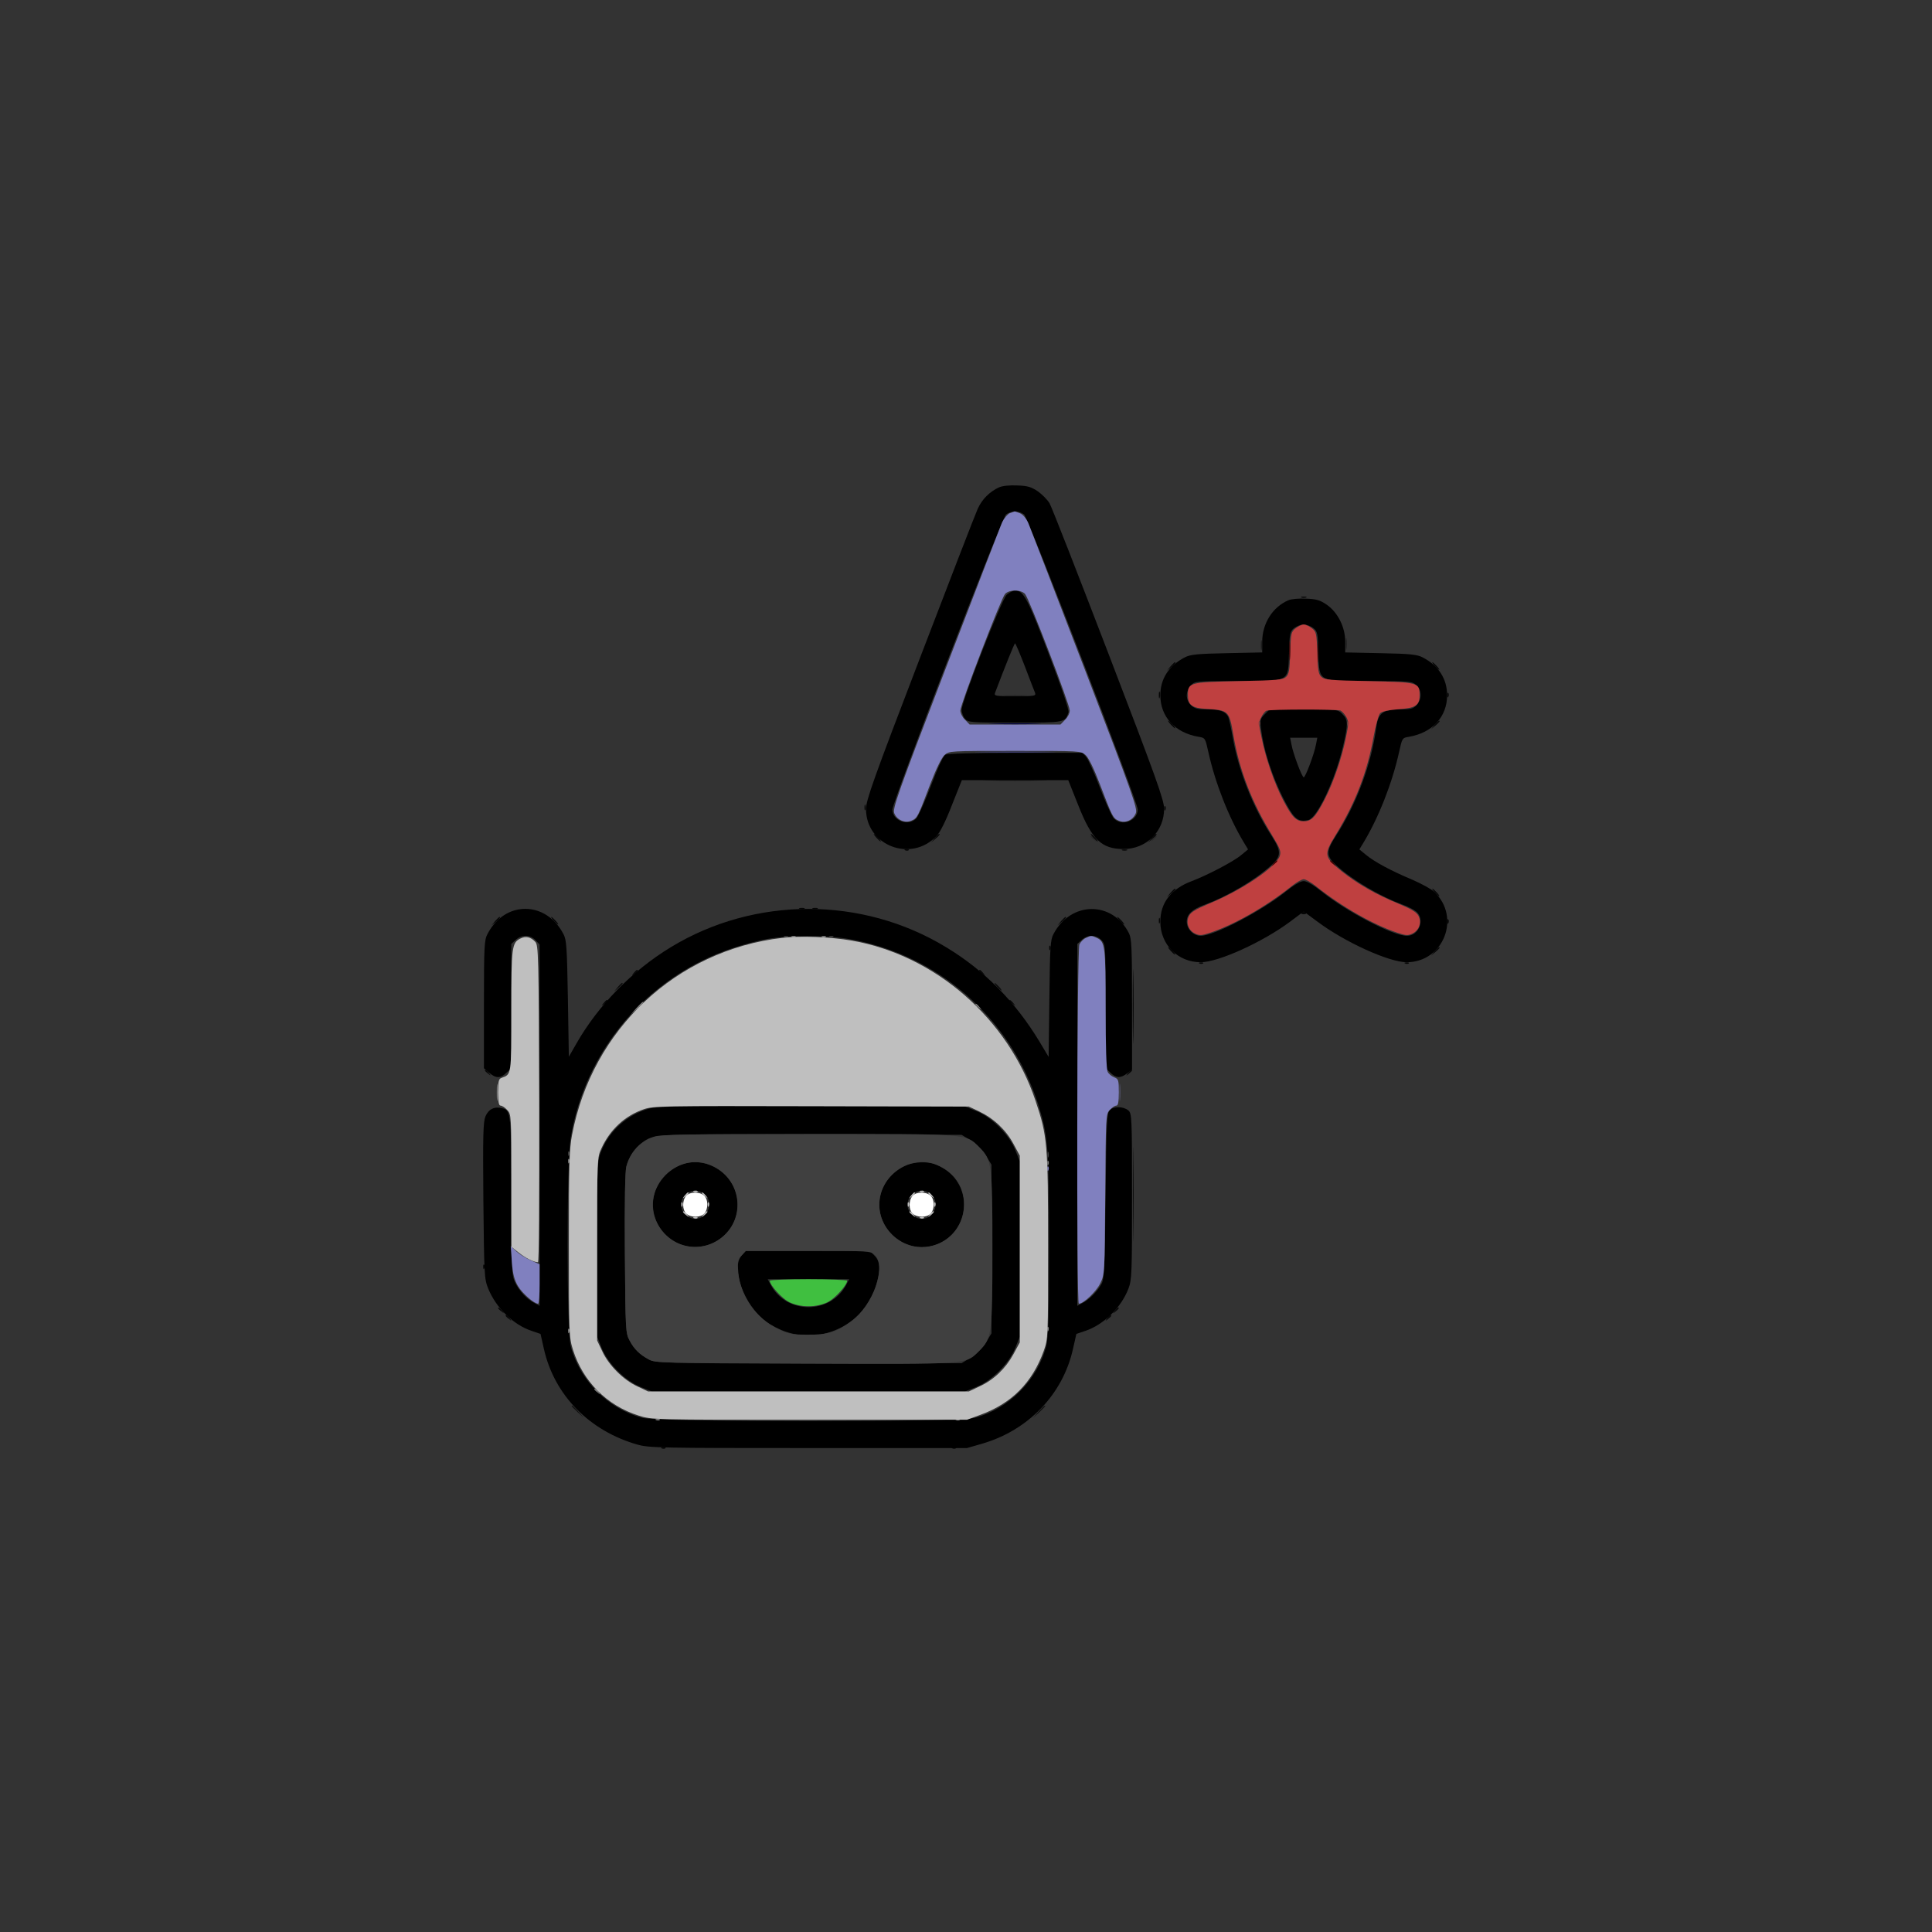 <svg xmlns="http://www.w3.org/2000/svg" version="1.0" viewBox="0 0 1024 1024"><rect x="0" y="0" width="1024" height="1024" fill="#333333" stroke="none"/><path fill-opacity=".2" d="M578 443.4c0 .2.8 1 1.8 1.7 1.5 1.3 1.6 1.2.3-.4s-2.1-2.1-2.1-1.3m32.9 1.3c-1.3 1.6-1.2 1.7.4.4.9-.7 1.7-1.5 1.7-1.7 0-.8-.8-.3-2.1 1.3"/><path fill-opacity=".4" d="M713.3 341.5c0 2.7.2 3.8.4 2.2.2-1.5.2-3.7 0-5-.2-1.2-.4 0-.4 2.8"/><path fill-opacity=".7" d="M303 745.3c0 .2 1.5 1.6 3.3 3.3l3.2 2.9-2.9-3.3c-2.8-3-3.6-3.7-3.6-2.9m247.4 2.9-2.9 3.3 3.3-2.9c1.7-1.7 3.2-3.1 3.2-3.3 0-.8-.8-.1-3.6 2.9"/><path fill-opacity=".8" d="m327.4 523.2-1.9 2.3 2.3-1.9c1.2-1.1 2.2-2.1 2.2-2.3 0-.8-.8-.2-2.6 1.9m201.1-.2c1 1.1 2 2 2.3 2s-.3-.9-1.3-2-2-2-2.3-2 .3.9 1.3 2"/><path fill-opacity=".9" d="M689.8 316.7c.6.2 1.8.2 2.5 0 .6-.3.1-.5-1.3-.5s-1.9.2-1.2.5m-69.4 36.5-1.9 2.3 2.3-1.9c2.1-1.8 2.7-2.6 1.9-2.6-.2 0-1.2 1-2.3 2.2m140.1-.2c1 1.1 2 2 2.3 2s-.3-.9-1.3-2-2-2-2.3-2 .3.9 1.3 2m-146.3 15.5c0 1.6.2 2.2.5 1.2.2-.9.2-2.3 0-3-.3-.6-.5.1-.5 1.8m152.9.1c0 1.1.3 1.4.6.6.3-.7.2-1.6-.1-1.9-.3-.4-.6.2-.5 1.3M620.5 384c1 1.1 2 2 2.3 2s-.3-.9-1.3-2-2-2-2.3-2 .3.9 1.3 2m139.9.2-1.9 2.3 2.3-1.9c2.1-1.8 2.7-2.6 1.9-2.6-.2 0-1.2 1-2.3 2.2M458.2 428c0 1.4.2 1.9.5 1.2.2-.6.2-1.8 0-2.5-.3-.6-.5-.1-.5 1.3m158.9.6c0 1.1.3 1.4.6.6.3-.7.2-1.6-.1-1.9-.3-.4-.6.2-.5 1.3M464.5 444c1 1.1 2 2 2.3 2s-.3-.9-1.3-2-2-2-2.3-2 .3.9 1.3 2m30.9.2-1.9 2.3 2.3-1.9c2.1-1.8 2.7-2.6 1.9-2.6-.2 0-1.2 1-2.3 2.2m84.1-.2c1 1.1 2 2 2.3 2s-.3-.9-1.3-2-2-2-2.3-2 .3.9 1.3 2m30.9.2-1.9 2.3 2.3-1.9c2.1-1.8 2.7-2.6 1.9-2.6-.2 0-1.2 1-2.3 2.2m-130.6 6.5c.7.3 1.6.2 1.9-.1.4-.3-.2-.6-1.3-.5-1.1 0-1.4.3-.6.6m115 0c.6.2 1.8.2 2.5 0 .6-.3.1-.5-1.3-.5s-1.9.2-1.2.5m25.6 22.5-1.9 2.3 2.3-1.9c2.1-1.8 2.7-2.6 1.9-2.6-.2 0-1.2 1-2.3 2.2m140.1-.2c1 1.1 2 2 2.3 2s-.3-.9-1.3-2-2-2-2.3-2 .3.9 1.3 2m-336.7 8.7c.6.2 1.8.2 2.5 0 .6-.3.1-.5-1.3-.5s-1.9.2-1.2.5m7 0c.6.2 1.8.2 2.5 0 .6-.3.1-.5-1.3-.5s-1.9.2-1.2.5m258.8 2.1c-.2.4.4.8 1.4.8s1.6-.4 1.4-.8c-.3-.4-.9-.8-1.4-.8s-1.1.4-1.4.8m-427.2 4.4-1.9 2.3 2.3-1.9c2.1-1.8 2.7-2.6 1.9-2.6-.2 0-1.2 1-2.3 2.2m31.1-.2c1 1.1 2 2 2.3 2s-.3-.9-1.3-2-2-2-2.3-2 .3.9 1.3 2m268.9.2-1.9 2.3 2.3-1.9c2.1-1.8 2.7-2.6 1.9-2.6-.2 0-1.2 1-2.3 2.2m31.1-.2c1 1.1 2 2 2.3 2s-.3-.9-1.3-2-2-2-2.3-2 .3.9 1.3 2m20.7 0c0 1.4.2 1.9.5 1.2.2-.6.2-1.8 0-2.5-.3-.6-.5-.1-.5 1.3m152.9.6c0 1.1.3 1.4.6.6.3-.7.2-1.6-.1-1.9-.3-.4-.6.2-.5 1.3m-211 14c0 1.1.3 1.4.6.6.3-.7.2-1.6-.1-1.9-.3-.4-.6.2-.5 1.3m44.3 30.9c0 17.6.2 24.7.3 15.7.2-9 .2-23.4 0-32-.1-8.6-.3-1.3-.3 16.3m20.1-29.5c1 1.1 2 2 2.3 2s-.3-.9-1.3-2-2-2-2.3-2 .3.9 1.3 2m139.9.2-1.9 2.3 2.3-1.9c2.1-1.8 2.7-2.6 1.9-2.6-.2 0-1.2 1-2.3 2.2m-124.6 6.5c.7.3 1.6.2 1.9-.1.4-.3-.2-.6-1.3-.5-1.1 0-1.4.3-.6.6m109 0c.7.3 1.6.2 1.9-.1.4-.3-.2-.6-1.3-.5-1.1 0-1.4.3-.6.6m-408.9 5c-1.3 1.6-1.2 1.7.4.4.9-.7 1.7-1.5 1.7-1.7 0-.8-.8-.3-2.1 1.3m183.1-1.3c0 .2.8 1 1.8 1.7 1.5 1.3 1.6 1.2.3-.4s-2.1-2.1-2.1-1.3m-199.1 17.3c-1.3 1.6-1.2 1.7.4.4s2.1-2.1 1.3-2.1c-.2 0-1 .8-1.7 1.7m215.1-1.3c0 .2.8 1 1.8 1.7 1.5 1.3 1.6 1.2.3-.4s-2.1-2.1-2.1-1.3m-278 37c0 .2.8 1 1.8 1.7 1.5 1.3 1.6 1.2.3-.4s-2.1-2.1-2.1-1.3m340.9 1.3c-1.3 1.6-1.2 1.7.4.4.9-.7 1.7-1.5 1.7-1.7 0-.8-.8-.3-2.1 1.3m2.6 64.3c0 22.3.1 31.4.2 20.2.2-11.1.2-29.3 0-40.5-.1-11.1-.2-2-.2 20.3m-344.4 38.6c0 1.1.3 1.4.6.6.3-.7.2-1.6-.1-1.9-.3-.4-.6.2-.5 1.3m7.9 21.8c0 .2.8 1 1.8 1.7 1.5 1.3 1.6 1.2.3-.4s-2.1-2.1-2.1-1.3m326.9 1.3c-1.3 1.6-1.2 1.7.4.4s2.1-2.1 1.3-2.1c-.2 0-1 .8-1.7 1.7M268 697.4c0 .2.8 1 1.8 1.7 1.5 1.3 1.6 1.2.3-.4s-2.1-2.1-2.1-1.3m318.9 1.3c-1.3 1.6-1.2 1.7.4.4.9-.7 1.7-1.5 1.7-1.7 0-.8-.8-.3-2.1 1.3m-236.1 69c.7.3 1.6.2 1.9-.1.4-.3-.2-.6-1.3-.5-1.1 0-1.4.3-.6.6m154 0c.7.3 1.6.2 1.9-.1.4-.3-.2-.6-1.3-.5-1.1 0-1.4.3-.6.6"/><path fill-opacity=".6" d="M524.3 413.7c7.5.2 19.9.2 27.5 0 7.5-.1 1.3-.3-13.8-.3s-21.3.2-13.7.3"/><g stroke-width="0"><path d="M529.5 258.3c-5 2.3-9 6.3-11.3 11.4-1.2 2.6-15 38.3-30.7 79.3-24.5 63.9-28.5 75.2-28.5 79.8 0 19.4 23.9 28.6 37.4 14.3 1.8-1.8 5-8.2 8.1-16.3l5.3-13.3h56.4l5.3 13.3c7.2 18.2 12.3 23.2 24 23.2 12.1 0 21.5-9.3 21.5-21.3 0-4.6-4-15.8-29.4-82-16.2-42.2-30.2-78.1-31.3-79.9-1-1.8-3.8-4.6-6.1-6.3-3.6-2.4-5.4-3-11-3.2-4.1-.2-7.8.2-9.7 1m13.3 14.4c2.3 2 60.2 152.3 60.2 156.3 0 6.1-8.6 9.3-12.7 4.7-1.1-1.2-4.4-8.5-7.3-16.2s-6.2-15-7.3-16.3l-2-2.2h-35.4c-20.8 0-36.2.4-37.2 1-1.1.5-4.1 6.9-7.6 16.2-3.2 8.4-6.7 16.3-7.8 17.5-4.1 4.5-12.7 1.4-12.7-4.6 0-4.1 57.8-154.3 60.2-156.4 1.1-.9 3.3-1.7 4.8-1.7s3.7.8 4.8 1.7"/><path d="M533.6 315.2c-2.8 2.6-23.8 56.3-23.9 61 0 1.5.8 3.7 1.8 4.8 1.7 1.9 3 2 26.5 2 26.5 0 26.4 0 28.3-5.3.5-1.2-3.4-12.7-10.4-31-11.2-29.5-13.4-33.7-17.9-33.7-1 0-3 1-4.4 2.2m9.6 38c2.6 6.8 5 13.1 5.4 14 .6 1.7-.3 1.8-10.6 1.8s-11.2-.1-10.6-1.8c5.2-13.7 10.2-26.2 10.6-26.2.3 0 2.6 5.5 5.2 12.2M683 318.1c-8.4 3.5-14 12.3-14 22v5.7l-18.7.4c-15.7.3-19.4.7-22.3 2.2-8.5 4.4-13 11.4-13 20.1 0 11.4 7.8 19.9 20.2 22 3.6.6 3.6.6 5.3 8.3 3.6 16.2 10.7 34.3 18.7 47.6l2.3 3.8-3.5 2.9c-4.1 3.5-18.1 10.8-26.3 13.9-11 4.1-16.7 11.5-16.7 21.5 0 12.2 9.3 21.5 21.4 21.5 9.4 0 32.9-10.7 47.4-21.5l7.2-5.4 7.3 5.4c14.4 10.8 37.9 21.5 47.3 21.5 19.5 0 28.9-23.8 14.6-37.3-1.6-1.5-6.9-4.4-11.8-6.5-11-4.6-20.1-9.5-24.5-13.2l-3.4-2.8 2.3-3.8c8-13.3 15.1-31.4 18.7-47.6 1.7-7.7 1.7-7.7 5.3-8.3 12.4-2.1 20.2-10.6 20.2-22 0-8.7-4.5-15.7-13-20.1-2.9-1.5-6.6-1.9-22.2-2.2l-18.8-.4v-5.7c0-7.7-3.9-15.5-9.8-19.6-3.5-2.4-5.4-3-11-3.2-3.7-.2-7.8.2-9.2.8m13.1 14.8c2.2 1.8 2.4 2.8 2.7 13 .5 15.8-.7 15.1 27.5 15.1 21.3 0 22.2.1 24.4 2.2 3 2.8 3 7.4.1 10.5-1.8 2-3.1 2.3-8.8 2.3-8.9 0-11.5 1.9-12.5 9.2-2.6 19.7-10.4 40.8-21.5 57.9-5.2 8.1-5.2 10.6.3 15.6 8.4 7.7 23.1 16.4 35.2 20.8 2.8 1 6 2.7 7.3 3.8 4.6 4.2 1.2 12.7-5.1 12.7-7.3 0-31.6-12.6-45.1-23.4-4.5-3.6-7.9-5.6-9.6-5.6s-5.1 2-9.6 5.6c-13 10.4-37.9 23.4-45 23.4-3.9 0-7.4-3.6-7.4-7.5s2.8-6.5 9.5-9c12.1-4.4 26.8-13.1 35.2-20.8 5.5-5 5.5-7.5.3-15.6-9.9-15.2-17.6-34.8-20.6-52.1-.9-5.2-2-10.3-2.5-11.2-1.5-2.8-4.4-3.8-11-3.8-5.1 0-6.7-.4-8.6-2.2-3-2.8-3-7.4-.1-10.5 2.1-2.3 2.4-2.3 24.3-2.3 28.5 0 27.2.7 27.7-15.1.3-10.2.5-11.2 2.7-13 1.3-1 3.6-1.9 5.1-1.9s3.8.9 5.1 1.9"/><path d="M670.3 378.6c-2.3 2.3-2.5 3.1-1.9 7.7 1.4 12.2 7 28.6 14 41 3.9 7 6.2 8.5 11.1 7.3 4.6-1.2 13.8-20.5 18.1-38.1 3-12.6 3-15-.1-18-2.4-2.5-2.6-2.5-20.5-2.5h-18.1zm27.2 16c-.9 5-5.6 17.4-6.5 17.4s-5.6-12.4-6.5-17.4l-.7-3.6h14.4zM275 482c-7 1.2-12.8 5.8-16.6 13-1.7 3.2-1.9 6.2-1.9 37.3v33.9l2.8 2.4c3.6 3.1 6.1 3 9.2-.1l2.5-2.4v-65.8l2.3-2.1c3.1-2.9 7.7-2.9 10.5.1l2.2 2.3v191.5l-2.8-1.5c-4.1-2.1-8.2-6.6-10.3-11.1-1.7-3.7-1.9-7.4-1.9-45.2 0-43.7-.2-45.8-4.7-46.9-4.2-1.1-7.3.4-9 4.3-1.2 3.1-1.4 9.6-1.1 44.7.4 39.2.5 41.4 2.5 46.4 4.2 10.4 13.4 19.4 23.1 22.6l4.7 1.6 1.8 8c5.5 24.5 24.2 43.5 49.7 50.7 6.1 1.7 12.3 1.8 90.5 1.8h84l8-2.3c24.5-7.1 42.8-26.1 48.2-50.2l1.8-8 4.7-1.6c9.7-3.2 19.1-12.4 22.9-22.4 1.8-4.7 1.9-8 1.9-48.9 0-41.7-.1-43.9-1.9-45.5-2.5-2.2-7.8-2.4-9.9-.2-1.5 1.5-1.8 6.1-2.2 45.4-.4 38.2-.7 44.1-2.2 46.7-2.1 3.9-6.5 8.3-10 10.1l-2.8 1.5V500.3l2.3-2.1c3.1-2.9 7.7-2.9 10.5.1 2.2 2.3 2.2 2.8 2.2 35.1v32.7l2.5 2.4c3 3 5.4 3.1 8.9.4l2.6-2v-34.5c0-29.8-.2-34.9-1.6-37.7-8.7-17.3-30.8-17.2-40 .3-1.7 3.1-1.9 6.6-2.2 34.4l-.4 30.8-4.9-8.2c-12.7-21-29.1-37.7-49.5-50-44.4-27-101.4-27-145.8 0-20.6 12.5-38.6 30.9-50.2 51.3l-3.9 6.8-.5-30.8c-.5-27.4-.7-31.2-2.4-34.3-5-9.6-14.2-14.6-23.6-13m173.7 15.5c47.8 7.8 87 41.8 101.7 88.3 5.1 16.3 5.6 22.7 5.6 74.2 0 39.5-.3 48.6-1.5 53.5-4.7 18.1-19.9 33.3-38 38-8.9 2.3-167.1 2.3-176 0-18.2-4.8-33.2-19.8-38-38-2.2-8.7-2.2-96.6 0-110.5 7.6-46.4 40.9-85.5 85.6-100.4 5.8-2 14.4-4.2 19-5 11.3-1.9 30.3-1.9 41.6-.1"/><path d="M344 587.6c-11.2 3-20.9 11.6-25.2 22.2-2.3 5.7-2.3 6-2.3 52.2v46.5l2.4 6c3.3 8.2 12.4 17.3 20.6 20.6l6 2.4h166l6-2.4c8.2-3.3 17.3-12.4 20.6-20.6l2.4-6v-93l-2.4-6c-3.3-8.2-12.4-17.3-20.6-20.6l-6-2.4-81-.2c-69-.2-81.8 0-86.5 1.3m170.6 16.9c3 1.9 6 4.9 7.9 7.9l3 4.9v89.4l-3 4.9c-1.9 3-4.9 6-7.9 7.9l-4.9 3h-81.1c-77.3 0-81.3-.1-84.6-1.9-4.9-2.6-7.9-5.5-10.3-10.1-2.1-3.9-2.2-5.2-2.5-46.2-.2-27 .1-43.7.8-46.1 1.2-4.7 4.6-9.8 8.1-12.4 6.5-4.8 5.2-4.8 90-4.5l79.6.2z"/><path d="M359.5 617.9c-14.8 6.8-18 25.7-6.4 36.8 14.3 13.5 37.9 3.4 37.9-16.2 0-16-17.2-27.2-31.5-20.6m14.2 15.3c4.7 4.4 1.4 12.8-5.1 12.8-4 0-7.6-3.5-7.6-7.4 0-6.6 7.8-10 12.7-5.4m105.8-15.3c-14.8 6.8-18 25.7-6.4 36.8 11.1 10.5 28.6 7.5 35.4-6 6.1-12.4.4-26.7-12.8-31.6-4.3-1.7-11.7-1.3-16.2.8m14.2 15.3c4.7 4.4 1.4 12.8-5.1 12.8-4 0-7.6-3.5-7.6-7.4 0-6.6 7.8-10 12.7-5.4m-100.5 32.1c-6.1 6.5 1.2 26.7 12.7 35.1 2.5 1.9 7.4 4.4 10.8 5.5 20 6.7 41.9-4.7 47.7-24.8 2.4-8.1 2.1-12.7-.9-15.6l-2.4-2.5h-65.8zm55.4 15.5c-8.3 16-31.9 16-40.2 0l-1.5-2.8h43.2z"/></g><path fill-opacity=".3" d="M532.8 368.7c2.8.2 7.6.2 10.5 0 2.8-.2.5-.3-5.3-.3s-8.1.1-5.2.3"/><path fill-opacity=".5" d="M668.3 342c0 2.5.2 3.5.4 2.2.2-1.2.2-3.2 0-4.5-.2-1.2-.4-.2-.4 2.3"/><path fill="#404040" d="M415.8 496.7c.7.3 1.6.2 1.9-.1.4-.3-.2-.6-1.3-.5-1.1 0-1.4.3-.6.6m24 0c.7.3 1.6.2 1.9-.1.4-.3-.2-.6-1.3-.5-1.1 0-1.4.3-.6.6m-93.2 105.8c-7.5 2.7-12.6 8.1-14.6 15.7-.7 2.4-1 19.1-.8 46.1.3 41 .4 42.3 2.5 46.2 2.4 4.6 5.4 7.5 10.3 10.1 3.3 1.8 7.6 1.9 81.9 2.2 88.4.3 85.8.5 93.1-6.8 6.7-6.7 7-8.8 7-54s-.3-47.3-7-54c-7.2-7.2-4.8-7-91.4-7-63.6.1-77.8.3-81 1.5m30.2 15.1c15.2 6.3 18.9 25.9 7.1 37.1-11.4 10.7-29.3 7.2-36-7.2-8.2-17.7 10.9-37.5 28.9-29.9m119.7-.2c9.4 4 14.5 11.4 14.5 21.1 0 12.6-10 22.5-22.6 22.5-11.9 0-22.3-10.3-22.4-22.3 0-15.6 16.5-27.1 30.5-21.3m-32.8 47.8c6.4 6-1 26.7-12.6 35.2-7.7 5.7-12.4 7.1-23.1 7-8.4 0-10.2-.4-15.4-2.9-11.9-5.8-20.1-17.4-21.3-30.1-.5-5.8-.4-6.7 1.7-8.9l2.3-2.5h33.1c32.5 0 33 0 35.3 2.2m-162.6-53.6c0 1.1.3 1.4.6.6.3-.7.2-1.6-.1-1.9-.3-.4-.6.2-.5 1.3m254.1.4c0 1.4.2 1.9.5 1.2.2-.6.2-1.8 0-2.5-.3-.6-.5-.1-.5 1.3"/><path fill="#8080BF" d="M535.2 272c-1.3.6-3.1 2.8-4.2 5.2-1 2.4-14.5 37.3-30 77.7-25.5 66.5-28 73.7-27 76.2 1.5 3.6 5.8 5.4 9.2 3.8 3-1.3 3.3-1.9 9.9-19.4 3.2-8.3 5.9-13.8 7.5-15.3 2.5-2.2 2.6-2.2 37.4-2.2s34.9 0 37.4 2.2c1.6 1.5 4.3 7 7.5 15.3 6.7 17.6 7 18.2 10.1 19.5 3.5 1.5 7.5-.3 9-4 1-2.4-1.7-10.1-27-76.1-15.5-40.4-29-75.3-30-77.7-1.2-2.6-2.9-4.6-4.5-5.2-1.5-.6-2.7-1-2.8-.9-.1 0-1.2.4-2.5.9m8.1 42.8c2.1 2.3 23.7 58.6 23.7 61.8 0 1.4-1.1 3.6-2.5 4.9l-2.4 2.5h-48.2l-2.4-2.5c-1.4-1.3-2.5-3.5-2.5-4.9 0-3.2 21.6-59.5 23.7-61.8 1-1.1 3.1-1.8 5.3-1.8s4.3.7 5.3 1.8m32.1 182.4c-1.2.5-2.7 2.1-3.3 3.4-1.3 3-1.6 190.4-.3 190.4 2.5 0 9.2-6.4 11.3-10.7 2.4-4.8 2.4-4.8 2.7-47.3.3-41.7.3-42.5 2.4-44.7 1.2-1.3 2.7-2.3 3.5-2.3.9 0 1.3-1.9 1.3-7 0-6.6-.2-7.1-2.4-8-1.4-.5-3-1.8-3.5-2.9-.7-1.3-1.1-13.2-1.1-33.5 0-33.3-.3-35.5-4.7-37.5-2.8-1.3-3.1-1.3-5.9.1m-20.3 122.4c0 1.1.3 1.4.6.6.3-.7.2-1.6-.1-1.9-.3-.4-.6.2-.5 1.3m-283.8 49.3c.5 6.4 1.3 9.4 3.2 12.7 2.3 3.9 8.6 9.4 10.7 9.4.5 0 .8-4.7.8-10.5v-10.4l-4.7-2.1c-2.7-1.2-6.1-3.3-7.7-4.8l-2.9-2.7z"/><path fill="#404080" d="M520.8 398.7c9.4.2 25 .2 34.5 0 9.4-.1 1.7-.3-17.3-.3s-26.7.2-17.2.3"/><path fill="#000040" d="M526.8 383.7c6.1.2 16.3.2 22.5 0 6.1-.1 1.1-.3-11.3-.3s-17.4.2-11.2.3"/><path fill="gray" d="M419.8 496.7c.7.3 1.6.2 1.9-.1.4-.3-.2-.6-1.3-.5-1.1 0-1.4.3-.6.6m16 0c.7.3 1.6.2 1.9-.1.4-.3-.2-.6-1.3-.5-1.1 0-1.4.3-.6.6m-98.4 37.5-2.9 3.3 3.3-2.9c1.7-1.7 3.2-3.1 3.2-3.3 0-.8-.8-.1-3.6 2.9m179.6-1.8c0 .2.8 1 1.8 1.7 1.5 1.3 1.6 1.2.3-.4s-2.1-2.1-2.1-1.3m-215.9 83.2c0 1.1.3 1.4.6.6.3-.7.2-1.6-.1-1.9-.3-.4-.6.2-.5 1.3m254 1c0 1.1.3 1.4.6.6.3-.7.2-1.6-.1-1.9-.3-.4-.6.2-.5 1.3m0 88c0 1.1.3 1.4.6.6.3-.7.2-1.6-.1-1.9-.3-.4-.6.2-.5 1.3m-254 1c0 1.1.3 1.4.6.6.3-.7.2-1.6-.1-1.9-.3-.4-.6.2-.5 1.3m13.9 30.8c0 .2.8 1 1.8 1.7 1.5 1.3 1.6 1.2.3-.4s-2.1-2.1-2.1-1.3m32.8 16.3c.7.3 1.6.2 1.9-.1.4-.3-.2-.6-1.3-.5-1.1 0-1.4.3-.6.6m159 0c.7.3 1.6.2 1.9-.1.4-.3-.2-.6-1.3-.5-1.1 0-1.4.3-.6.6"/><path fill="#BF4040" d="M686.7 333c-2.4 1.9-2.5 2.6-2.9 13-.2 8.9-.6 11.3-2.1 12.7-1.6 1.6-4.5 1.9-25.2 2.3-26.2.6-26.9.7-26.9 7.5 0 5.1 2.2 6.8 9.6 7.2 12 .7 12.3 1 14.5 13.8 3.1 18.5 9.8 35.8 20.4 53 4.4 7.3 5 8.8 4.2 11.2-2 5.9-20.2 18.2-37.6 25.3-6.9 2.9-9.5 4.5-10.5 6.4-1.8 3.5-.4 7.7 3.2 9.4 2.3 1.1 3.4 1.1 7.9-.4 12.7-4.2 29.8-13.9 43.5-24.9 2.4-1.9 5.2-3.5 6.2-3.5s3.8 1.6 6.2 3.5c13.7 11 30.8 20.7 43.5 24.9 4.5 1.5 5.6 1.5 7.9.4 3.6-1.7 5-5.9 3.2-9.4-1-1.9-3.6-3.5-10.5-6.4-11.8-4.8-22.1-10.7-30.3-17.3-9.3-7.6-9.5-8.7-3.1-19.1 10.6-17.3 16.7-33.2 20.1-52 1.1-6.1 2.7-11.7 3.5-12.6 1-.9 4.4-1.7 9.6-2.1 9.2-.6 11.3-2 11.3-7.4 0-6.8-.7-6.9-26.9-7.5-20.7-.4-23.6-.7-25.2-2.3-1.5-1.4-1.9-3.8-2.1-12.7-.4-10.4-.5-11.1-2.9-13-1.4-1.1-3.3-2-4.3-2s-2.9.9-4.3 2m23.8 43.6c.8.4 2.2 1.9 3.1 3.5 1.3 2.5 1.2 3.7-.2 10.6-2.2 11.1-6.8 24.4-11.5 33.4s-6.8 11.2-10.9 11.2-6.2-2.2-10.9-11.2-9.3-22.3-11.5-33.4c-1.5-6.9-1.5-8.1-.1-10.6.8-1.6 2-3.1 2.7-3.4 1.9-.8 37.3-.8 39.3-.1"/><path fill="#400000" d="M683.3 345c0 4.7.2 6.6.4 4.2.2-2.3.2-6.1 0-8.5-.2-2.3-.4-.4-.4 4.3m15.1.5c0 4.9.1 7.1.3 4.8s.2-6.4 0-9-.3-.8-.3 4.2m-23.5 112.2c-1.3 1.6-1.2 1.7.4.4.9-.7 1.7-1.5 1.7-1.7 0-.8-.8-.3-2.1 1.3m30.1-1.3c0 .2.8 1 1.8 1.7 1.5 1.3 1.6 1.2.3-.4s-2.1-2.1-2.1-1.3"/><path fill="#804040" d="M667.1 383.6c0 1.1.3 1.4.6.6.3-.7.2-1.6-.1-1.9-.3-.4-.6.2-.5 1.3m47 0c0 1.1.3 1.4.6.6.3-.7.2-1.6-.1-1.9-.3-.4-.6.2-.5 1.3"/><g fill="#BFBFBF" stroke-width="0"><path d="M275.9 497.4c-4.6 2.3-4.9 4.1-4.9 38.2 0 34.6.1 33.8-5.2 35.7-1.5.5-1.8 1.9-1.8 7.7 0 5.1.4 7 1.3 7 .8 0 2.3 1 3.5 2.3 2.2 2.3 2.2 2.8 2.2 37.4v35.1l3.9 3.1c3.6 2.9 8.1 5.1 10.2 5.1.6 0 .8-31.3.7-83.9-.3-79.4-.4-84-2.1-85.9q-3.6-3.9-7.8-1.8m138.6-.3c-56.1 6.6-100.7 48.4-111.3 104.4-1.5 7.7-1.7 16-1.7 58 0 47.8.1 49.2 2.2 56 5.3 16.7 18 29.5 34.8 34.8 7 2.2 7.2 2.2 90.5 2.2h83.5l7.1-2.6c16.6-6.1 27.5-17 33.6-33.9 2.3-6.5 2.3-6.7 2.3-55.5 0-54-.4-58.5-6.6-76.9-14.6-43.8-53.2-77.4-97.6-85.1-11.1-1.9-27.1-2.6-36.8-1.4m104.5 92c7.7 3.7 14.1 9.7 18.1 17.1l3.4 6.3v99l-3.4 6.3c-4.1 7.5-10.3 13.5-17.9 17l-5.7 2.7h-170l-5.7-2.7c-7.4-3.4-15.2-11.2-18.6-18.6l-2.7-5.7V662c0-48.3 0-48.5 2.3-53.4 4.5-9.9 12.5-17.3 22.5-20.7 4.9-1.7 10.4-1.8 88.7-1.6l83.5.2z"/><path d="M367.8 631.7c.7.3 1.6.2 1.9-.1.4-.3-.2-.6-1.3-.5-1.1 0-1.4.3-.6.6m120 0c.7.3 1.6.2 1.9-.1.4-.3-.2-.6-1.3-.5-1.1 0-1.4.3-.6.6m-124.9 2c-1.3 1.6-1.2 1.7.4.4s2.1-2.1 1.3-2.1c-.2 0-1 .8-1.7 1.7m9.1-1.3c0 .2.8 1 1.8 1.7 1.5 1.3 1.6 1.2.3-.4s-2.1-2.1-2.1-1.3m110.9 1.3c-1.3 1.6-1.2 1.7.4.4s2.1-2.1 1.3-2.1c-.2 0-1 .8-1.7 1.7m9.1-1.3c0 .2.8 1 1.8 1.7 1.5 1.3 1.6 1.2.3-.4s-2.1-2.1-2.1-1.3m-130.9 6.2c0 1.1.3 1.4.6.6.3-.7.2-1.6-.1-1.9-.3-.4-.6.2-.5 1.3m14 0c0 1.1.3 1.4.6.6.3-.7.2-1.6-.1-1.9-.3-.4-.6.2-.5 1.3m106 0c0 1.1.3 1.4.6.6.3-.7.2-1.6-.1-1.9-.3-.4-.6.2-.5 1.3m14 0c0 1.1.3 1.4.6.6.3-.7.2-1.6-.1-1.9-.3-.4-.6.2-.5 1.3M362 642.4c0 .2.8 1 1.8 1.7 1.5 1.3 1.6 1.2.3-.4s-2.1-2.1-2.1-1.3m10.9 1.3c-1.3 1.6-1.2 1.7.4.4s2.1-2.1 1.3-2.1c-.2 0-1 .8-1.7 1.7m109.1-1.3c0 .2.8 1 1.8 1.7 1.5 1.3 1.6 1.2.3-.4s-2.1-2.1-2.1-1.3m10.9 1.3c-1.3 1.6-1.2 1.7.4.4s2.1-2.1 1.3-2.1c-.2 0-1 .8-1.7 1.7m-125.1 2c.7.3 1.6.2 1.9-.1.4-.3-.2-.6-1.3-.5-1.1 0-1.4.3-.6.6m120 0c.7.3 1.6.2 1.9-.1.4-.3-.2-.6-1.3-.5-1.1 0-1.4.3-.6.6"/></g><path fill="#BFBFBF" fill-opacity=".5" d="M263.3 579c0 4.1.2 5.8.4 3.7.2-2 .2-5.4 0-7.5-.2-2-.4-.3-.4 3.8"/><path fill="#8080BF" fill-opacity=".4" d="M593.3 579c0 4.1.2 5.8.4 3.7.2-2 .2-5.4 0-7.5-.2-2-.4-.3-.4 3.8"/><path fill="#FFF" d="M363.7 633.8c-2.2 2.5-2.1 7.5.1 9.5 2.5 2.2 7.5 2.1 9.5-.1 2.2-2.5 2.1-7.5-.1-9.5-2.5-2.2-7.5-2.1-9.5.1m120 0c-2.2 2.5-2.1 7.5.1 9.5 2.5 2.2 7.5 2.1 9.5-.1 2.2-2.5 2.1-7.5-.1-9.5-2.5-2.2-7.5-2.1-9.5.1"/><path fill="#40BF40" d="M408 678.8c0 2.3 6.4 9.4 10.2 11.3 5.9 3 14.7 3 20.6 0 3.8-1.9 10.2-9 10.2-11.3 0-.4-9.2-.8-20.5-.8s-20.5.4-20.5.8"/></svg>